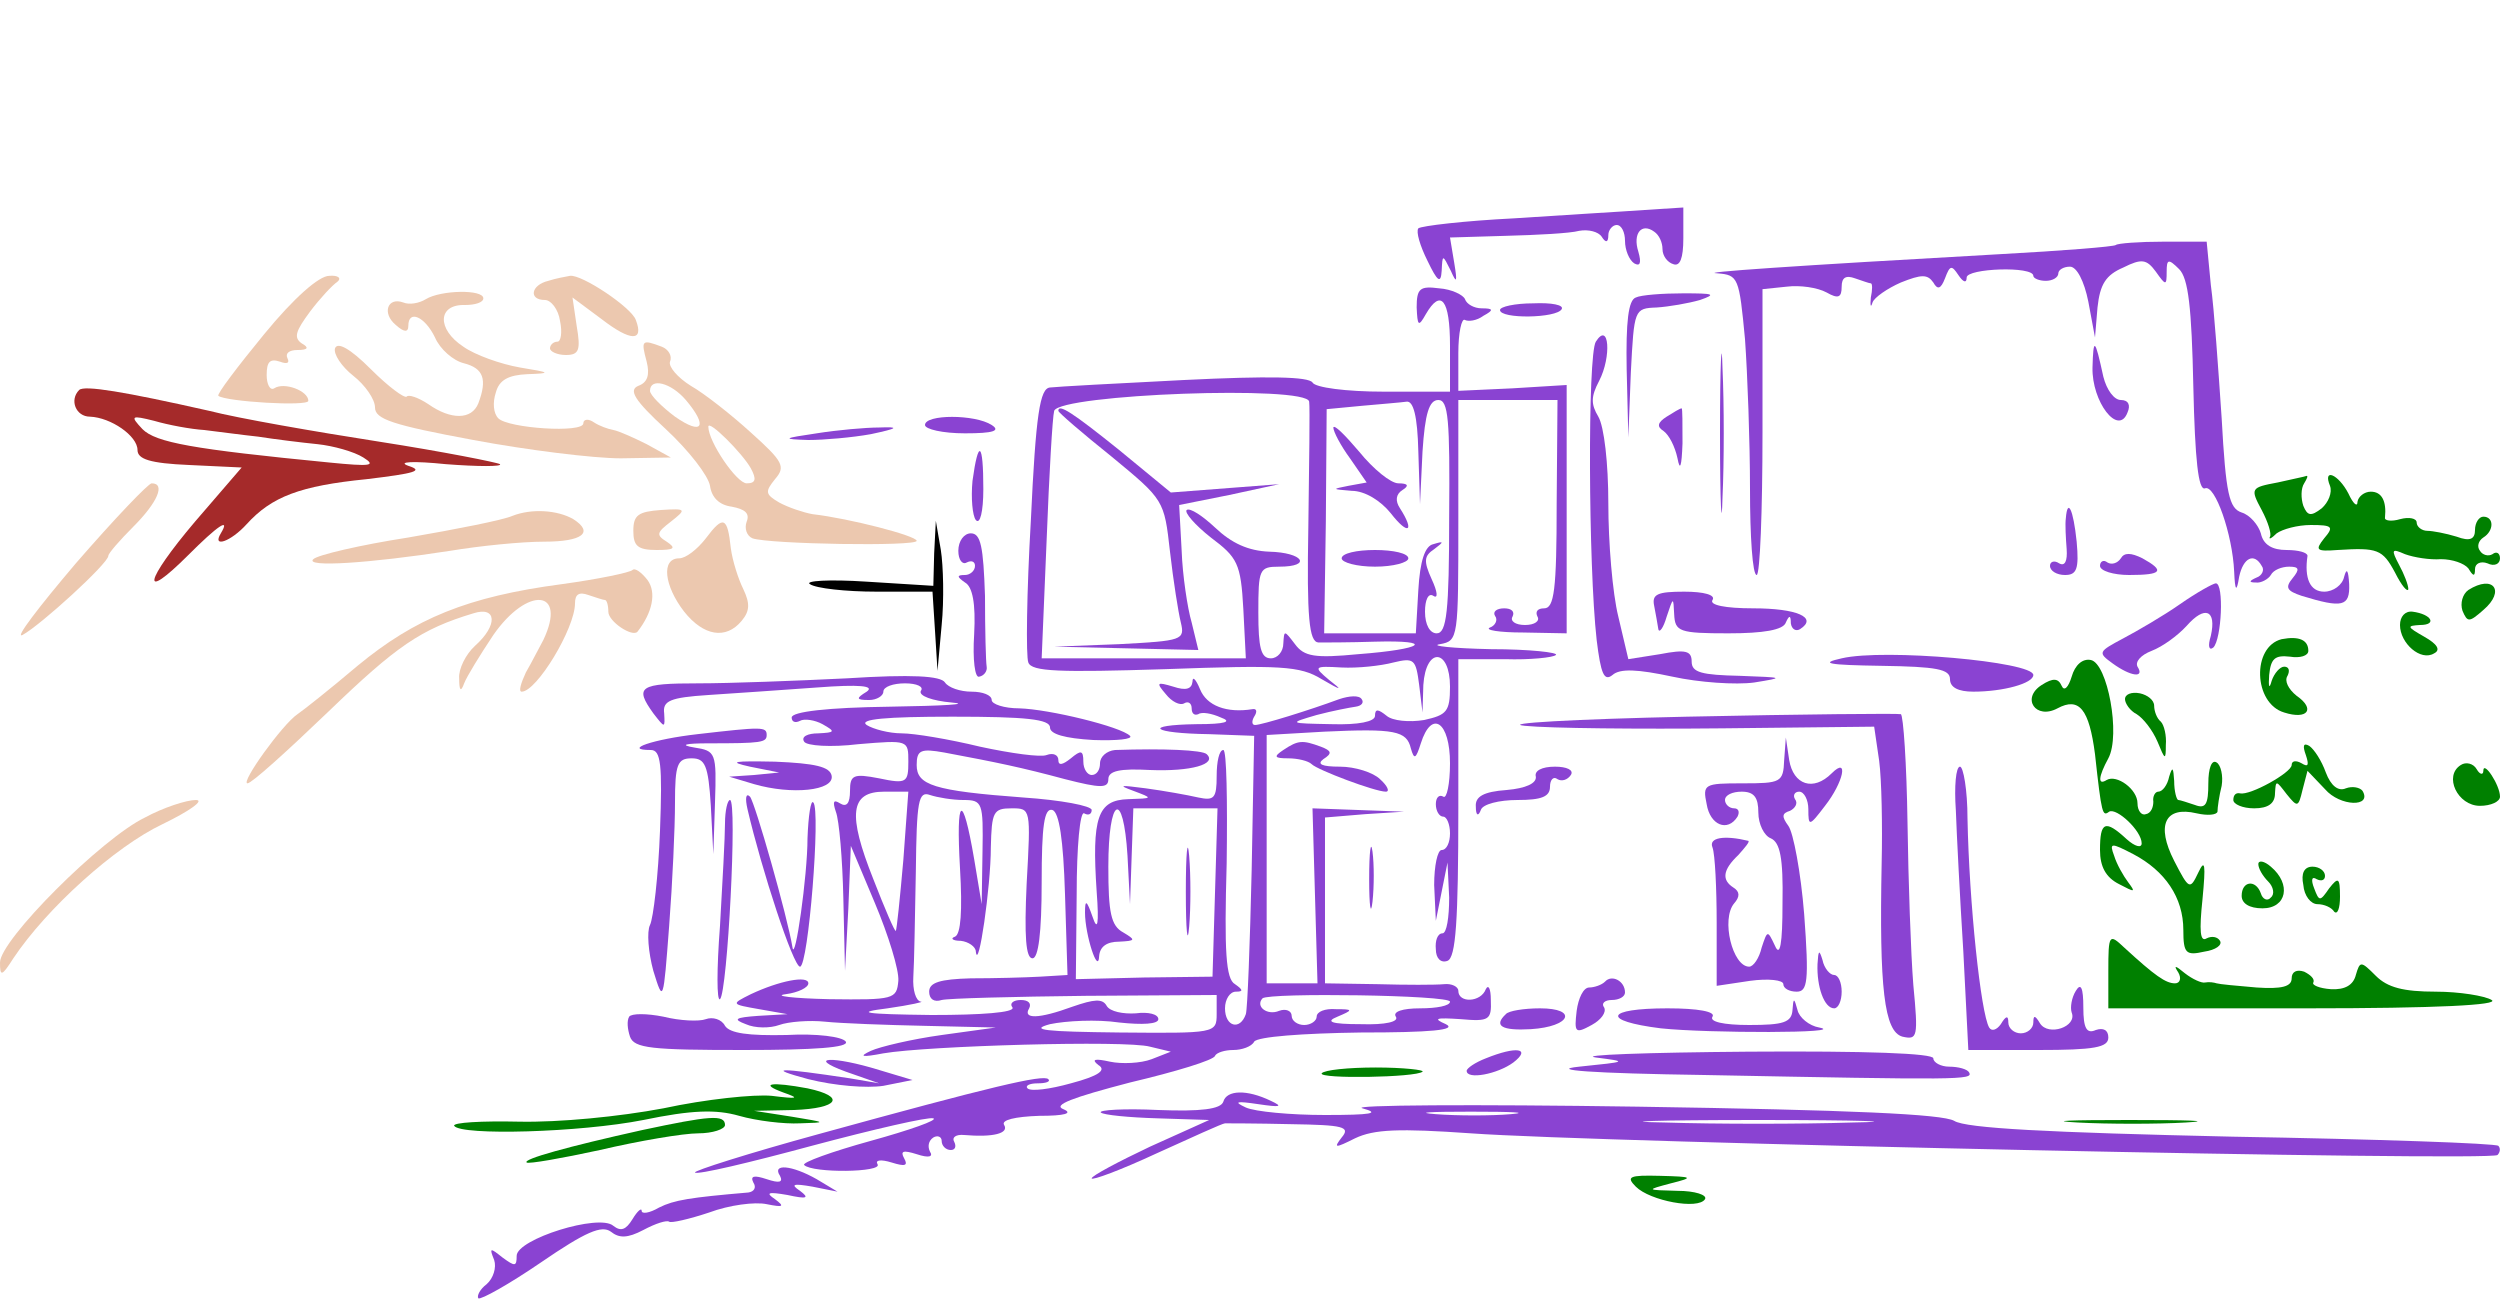 <?xml version="1.0" standalone="no"?>
<!DOCTYPE svg PUBLIC "-//W3C//DTD SVG 20010904//EN"
 "http://www.w3.org/TR/2001/REC-SVG-20010904/DTD/svg10.dtd">
<svg version="1.0" xmlns="http://www.w3.org/2000/svg"
 width="300pt" height="157pt" viewBox="0 0 300 157"
 preserveAspectRatio="xMidYMid meet">
<g transform="translate(0,157) scale(0.1,-0.1)"
fill="#8A43D2" stroke="none">
<path d="M1817 1308 c-60 -3 -111 -9 -115 -12 -3 -4 2 -21 11 -39 12 -25 16
-28 17 -12 1 20 1 20 11 0 7 -16 8 -14 4 10 l-5 30 67 2 c38 1 77 3 88 6 11 2
23 -1 27 -7 5 -8 8 -7 8 2 0 6 5 12 10 12 6 0 10 -9 10 -19 0 -11 5 -23 11
-27 7 -4 9 0 5 14 -7 22 4 35 19 24 6 -4 10 -13 10 -21 0 -8 6 -16 13 -18 8
-3 12 7 12 31 l0 37 -47 -3 c-27 -2 -97 -6 -156 -10z" />
<path d="M2539 1276 c-2 -2 -65 -7 -139 -11 -249 -14 -365 -22 -339 -23 25 -2
26 -5 33 -79 3 -42 6 -123 6 -180 0 -56 3 -103 8 -103 4 0 7 77 7 171 l0 172
29 3 c16 2 37 -1 48 -7 14 -8 18 -6 18 7 0 11 5 14 16 10 9 -3 17 -6 19 -6 2
0 2 -8 0 -17 -1 -10 0 -13 2 -6 2 6 18 17 34 24 25 10 32 10 39 0 5 -9 9 -8
14 5 6 16 8 16 16 4 6 -9 10 -10 10 -3 0 11 80 14 80 2 0 -3 7 -6 15 -6 8 0
15 4 15 9 0 4 6 8 14 8 8 0 17 -17 22 -42 l8 -43 3 36 c3 28 10 39 31 48 22
11 28 10 39 -5 12 -17 13 -17 13 0 0 15 2 16 15 3 11 -11 15 -46 17 -141 2
-88 6 -125 14 -122 12 5 33 -55 35 -100 1 -24 3 -25 6 -6 5 23 18 29 27 13 4
-5 0 -12 -6 -14 -9 -4 -10 -6 -1 -6 6 -1 15 4 18 9 3 6 13 10 22 10 12 0 13
-3 4 -14 -9 -11 -7 -15 11 -21 49 -15 58 -13 57 14 -1 17 -3 20 -6 9 -2 -10
-13 -18 -24 -18 -17 0 -24 16 -20 43 0 4 -11 7 -25 7 -17 0 -28 6 -31 20 -3
10 -13 22 -23 25 -15 5 -19 22 -24 113 -4 59 -9 131 -13 160 l-5 52 -52 0
c-29 0 -55 -2 -57 -4z" />
<path d="M317 1169 c-32 -39 -57 -72 -55 -74 9 -7 108 -13 108 -6 0 12 -29 23
-41 15 -5 -3 -9 5 -9 16 0 16 4 20 16 16 8 -3 12 -2 9 4 -3 6 2 10 12 10 13 0
14 3 5 8 -10 7 -7 15 10 38 12 16 27 32 33 36 5 4 1 8 -10 7 -12 0 -42 -26
-78 -70z" fill="#ECC8AF"/>
<path d="M658 1233 c-21 -5 -24 -23 -4 -23 7 0 16 -11 18 -25 3 -14 1 -25 -3
-25 -5 0 -9 -4 -9 -8 0 -4 9 -8 19 -8 16 0 18 6 13 35 l-5 34 35 -26 c35 -27
51 -27 41 -1 -5 15 -65 55 -79 53 -5 -1 -17 -3 -26 -6z" fill="#ECC8AF"/>
<path d="M1700 1201 c1 -22 2 -24 11 -8 18 31 29 18 29 -38 l0 -55 -79 0 c-46
0 -83 5 -86 11 -5 7 -52 8 -154 3 -80 -4 -153 -8 -161 -9 -12 -1 -17 -31 -23
-160 -5 -86 -6 -163 -3 -170 4 -11 37 -12 164 -8 139 5 162 4 188 -12 24 -14
26 -14 9 -1 -19 16 -19 17 15 15 19 -1 47 2 62 6 25 6 27 4 31 -27 l4 -33 1
33 c3 46 32 44 32 -2 0 -30 -4 -34 -31 -40 -18 -3 -38 -1 -45 5 -10 8 -14 9
-14 0 0 -7 -20 -11 -52 -10 -52 1 -52 1 -18 11 19 5 40 9 47 10 7 1 10 5 7 9
-3 5 -15 4 -27 0 -35 -13 -93 -31 -101 -31 -4 0 -4 5 -1 10 4 6 3 10 -2 9 -31
-5 -55 4 -63 24 -5 12 -9 16 -9 9 -1 -9 -8 -11 -23 -6 -20 6 -21 5 -9 -9 7 -9
17 -14 22 -11 5 3 9 0 9 -6 0 -6 3 -9 8 -7 4 3 16 1 27 -4 14 -5 6 -8 -29 -8
-66 -1 -54 -11 15 -12 l54 -2 -3 -161 c-2 -88 -5 -167 -7 -173 -7 -20 -25 -15
-25 7 0 11 6 20 13 20 9 0 9 2 -1 9 -11 6 -13 39 -10 145 1 75 0 136 -4 136
-5 0 -8 -14 -8 -31 0 -27 -3 -30 -22 -26 -13 3 -41 8 -63 11 -31 4 -34 4 -15
-3 24 -9 24 -9 -6 -10 -37 -1 -44 -22 -38 -111 3 -40 1 -48 -5 -30 -7 20 -9
21 -9 5 0 -27 16 -76 17 -52 1 11 9 17 24 17 20 1 20 2 5 11 -15 8 -18 24 -18
79 0 84 18 94 23 13 l3 -58 2 58 2 57 50 0 51 0 -3 -101 -3 -101 -82 -1 -82
-2 1 102 c0 57 4 100 9 97 5 -3 9 -1 9 4 0 5 -37 12 -82 15 -108 8 -128 15
-128 39 0 18 5 20 33 15 64 -12 93 -18 145 -32 43 -11 52 -11 52 0 0 10 14 13
50 11 49 -2 81 7 68 19 -5 5 -52 7 -110 5 -10 -1 -18 -8 -18 -16 0 -8 -4 -14
-10 -14 -5 0 -10 7 -10 16 0 14 -3 14 -15 4 -10 -8 -15 -9 -15 -2 0 6 -6 9
-14 6 -7 -3 -43 2 -80 10 -37 9 -79 16 -94 16 -15 0 -34 5 -42 10 -10 7 23 10
103 10 88 0 117 -3 117 -13 0 -8 18 -13 52 -15 28 -1 48 1 44 5 -11 11 -97 32
-133 33 -18 0 -33 5 -33 10 0 6 -11 10 -24 10 -14 0 -28 5 -32 11 -5 8 -40 10
-118 5 -61 -3 -141 -6 -178 -6 -71 0 -77 -4 -54 -36 14 -18 14 -18 13 0 -2 15
7 19 53 22 30 2 89 6 130 9 52 4 70 2 60 -5 -13 -8 -13 -10 3 -10 9 0 17 5 17
10 0 6 12 10 26 10 14 0 23 -4 19 -9 -3 -6 14 -12 37 -14 24 -2 -10 -4 -74 -5
-75 -1 -118 -6 -118 -13 0 -5 4 -7 10 -4 5 3 18 1 27 -4 16 -9 15 -10 -5 -11
-13 0 -21 -4 -17 -10 3 -5 32 -7 65 -3 60 5 60 5 60 -21 0 -25 -2 -27 -35 -20
-31 6 -35 4 -35 -15 0 -15 -4 -20 -12 -15 -8 5 -9 2 -5 -10 4 -10 8 -57 9
-104 l2 -87 4 75 3 75 29 -69 c16 -38 29 -80 28 -93 -2 -22 -5 -23 -83 -22
-44 1 -68 4 -52 6 15 2 27 8 27 13 0 10 -35 3 -69 -13 -24 -12 -24 -12 10 -18
l34 -6 -35 -2 c-28 -2 -31 -4 -15 -10 11 -5 29 -5 40 -1 11 4 36 6 55 4 19 -2
73 -4 120 -5 l85 -2 -65 -9 c-36 -5 -74 -14 -85 -19 -15 -7 -11 -8 15 -3 52 9
291 16 320 8 l25 -6 -23 -9 c-13 -5 -36 -6 -50 -3 -18 4 -23 3 -14 -4 10 -6 1
-13 -33 -22 -25 -7 -48 -10 -52 -6 -3 3 2 6 12 6 10 0 16 2 13 5 -6 6 -69 -9
-276 -66 -84 -23 -150 -44 -148 -46 3 -3 66 12 140 32 75 20 140 35 146 33 6
-2 -28 -14 -75 -27 -47 -13 -83 -26 -80 -29 10 -10 95 -9 88 1 -3 5 4 6 17 2
16 -5 20 -4 15 5 -5 9 -1 10 15 5 15 -5 20 -3 16 3 -3 6 -2 13 4 17 5 3 10 1
10 -4 0 -6 5 -11 11 -11 5 0 7 4 4 10 -3 5 2 9 12 8 35 -3 54 2 48 12 -4 6 13
10 42 11 31 0 41 3 29 8 -13 5 11 14 80 32 55 13 101 27 102 32 2 4 12 7 22 7
10 0 22 4 25 10 4 6 58 10 128 11 84 0 116 3 102 10 -16 7 -12 8 18 6 34 -3
37 -1 36 23 0 14 -3 19 -6 13 -6 -16 -33 -17 -33 -2 0 5 -8 9 -17 8 -10 -1
-46 -1 -80 0 l-63 1 0 99 0 100 48 4 47 3 -55 2 -55 2 3 -105 3 -105 -30 0
-31 0 0 149 0 149 69 4 c85 4 99 1 104 -20 4 -14 6 -13 12 6 13 41 35 26 35
-24 0 -25 -4 -43 -8 -40 -5 3 -9 -1 -9 -9 0 -8 4 -15 9 -15 4 0 8 -9 8 -20 0
-11 -4 -20 -10 -20 -5 0 -9 -19 -9 -42 l2 -43 7 35 7 35 2 -42 c0 -24 -3 -43
-8 -43 -6 0 -9 -9 -8 -19 0 -11 6 -17 14 -14 10 4 13 47 13 184 l0 178 56 0
c30 -1 58 2 61 5 4 3 -32 7 -78 7 -46 1 -74 4 -61 6 22 4 22 7 22 149 l0 144
59 0 60 0 -1 -125 c0 -103 -3 -125 -15 -125 -8 0 -11 -4 -8 -10 3 -5 -3 -10
-15 -10 -12 0 -18 5 -15 10 3 6 -1 10 -10 10 -9 0 -14 -4 -11 -9 4 -5 0 -12
-6 -14 -7 -3 11 -6 40 -6 l52 -1 0 149 0 149 -65 -4 -65 -3 0 45 c0 25 4 43 8
40 4 -2 14 -1 22 5 13 7 12 9 -2 9 -9 0 -18 5 -20 11 -2 5 -16 12 -31 13 -23
3 -27 0 -27 -23z m-129 -113 c1 -7 0 -75 -1 -150 -2 -110 1 -138 12 -139 7 0
38 0 68 1 73 2 59 -9 -20 -15 -52 -5 -65 -3 -76 12 -13 17 -13 17 -14 1 0 -10
-7 -18 -15 -18 -12 0 -15 13 -15 55 0 52 1 55 25 55 40 0 29 17 -12 18 -25 1
-45 10 -65 29 -15 14 -30 24 -34 21 -3 -3 10 -18 29 -33 32 -24 36 -31 39 -86
l3 -59 -123 0 -122 0 6 143 c3 78 7 147 9 154 7 20 304 31 306 11z m131 -60
l2 -63 3 63 c3 46 8 62 19 62 12 0 14 -23 13 -140 0 -114 -3 -140 -15 -140 -8
0 -14 10 -14 26 0 14 4 23 10 19 6 -4 5 5 -2 20 -10 22 -9 28 3 36 12 9 12 10
-1 6 -10 -2 -16 -20 -18 -55 l-3 -52 -55 0 -55 0 2 134 1 135 42 4 c22 2 47 4
54 5 8 1 13 -17 14 -60z m-618 -490 c-4 -46 -8 -84 -9 -85 -1 -2 -13 26 -27
62 -31 78 -28 105 13 105 l29 0 -6 -82z m72 72 c23 0 24 -3 23 -62 l-1 -63 -9
54 c-14 82 -22 76 -17 -11 3 -51 1 -79 -6 -82 -6 -2 -3 -5 7 -5 9 -1 18 -7 18
-13 3 -25 18 78 18 125 1 43 3 47 25 47 23 0 23 0 18 -90 -3 -64 -1 -90 7 -90
7 0 11 30 11 91 0 68 3 90 13 87 8 -3 13 -35 15 -101 l3 -97 -33 -2 c-18 -1
-55 -2 -83 -2 -37 -1 -50 -5 -50 -16 0 -9 6 -13 15 -10 8 2 86 4 173 5 l157 1
0 -23 c0 -23 -2 -23 -117 -22 -88 1 -109 3 -83 10 19 4 56 6 83 2 28 -3 47 -2
47 4 0 6 -12 9 -27 7 -15 -1 -31 2 -35 9 -5 9 -15 8 -41 -1 -41 -15 -60 -15
-52 -2 3 6 -1 10 -10 10 -9 0 -14 -4 -10 -9 3 -6 -37 -9 -97 -9 -82 1 -93 3
-53 8 28 4 45 8 40 8 -6 1 -10 14 -9 30 1 15 2 71 3 126 1 85 3 97 17 92 9 -3
27 -6 40 -6z m584 -242 c0 -5 -16 -8 -36 -8 -21 0 -33 -4 -29 -10 4 -6 -12
-10 -42 -9 -36 0 -43 3 -28 9 19 8 19 9 -2 9 -13 1 -23 -3 -23 -9 0 -5 -7 -10
-15 -10 -8 0 -15 5 -15 11 0 6 -7 9 -15 6 -14 -6 -29 5 -20 15 8 7 225 4 225
-4z" />
<path d="M1270 1077 c0 -2 29 -27 64 -55 63 -52 63 -52 70 -114 4 -35 10 -73
13 -85 5 -21 2 -22 -74 -26 l-78 -3 87 -2 86 -2 -8 33 c-5 17 -11 57 -12 86
l-3 55 60 12 60 13 -65 -5 -65 -5 -62 51 c-56 45 -73 56 -73 47z" />
<path d="M1600 1057 c0 -5 9 -22 20 -37 l20 -29 -22 -4 c-20 -4 -20 -4 4 -6
16 0 35 -12 47 -27 21 -27 29 -22 11 6 -6 9 -5 17 3 22 8 5 7 8 -5 8 -9 0 -30
17 -47 38 -17 20 -30 33 -31 29z" />
<path d="M1610 900 c0 -5 18 -10 40 -10 22 0 40 5 40 10 0 6 -18 10 -40 10
-22 0 -40 -4 -40 -10z" />
<path d="M511 1211 c-8 -5 -20 -7 -27 -4 -19 7 -26 -13 -9 -27 10 -9 15 -9 15
-1 0 20 20 11 32 -14 6 -14 22 -28 35 -31 23 -6 28 -19 17 -48 -8 -20 -33 -20
-60 -1 -12 8 -24 12 -26 9 -3 -2 -22 12 -43 33 -25 25 -40 33 -43 25 -2 -7 8
-22 22 -33 14 -11 26 -28 26 -38 0 -14 21 -21 118 -39 64 -12 144 -22 177 -22
l60 1 -29 16 c-16 8 -34 16 -40 17 -6 1 -17 5 -23 9 -7 5 -13 4 -13 -1 0 -12
-90 -6 -102 6 -6 6 -7 19 -3 31 4 15 15 21 38 22 29 1 28 2 -9 8 -23 4 -54 15
-68 25 -32 21 -31 51 2 50 12 0 22 3 22 8 0 11 -51 10 -69 -1z" fill="#ECC8AF"/>
<path d="M1963 1213 c-9 -3 -12 -29 -11 -86 l2 -82 3 78 c4 76 4 77 31 78 15
1 38 5 52 9 20 7 17 8 -20 8 -25 0 -51 -2 -57 -5z" />
<path d="M1800 1198 c0 -11 68 -10 74 1 3 5 -12 8 -34 7 -22 0 -40 -4 -40 -8z" />
<path d="M2064 1050 c0 -85 2 -120 3 -77 2 42 2 112 0 155 -1 42 -3 7 -3 -78z"  />
<path d="M1915 1160 c-10 -16 -9 -269 1 -358 5 -41 9 -50 19 -42 9 8 30 7 72
-2 32 -7 76 -10 98 -7 37 6 36 6 -17 8 -46 1 -58 4 -58 17 0 13 -7 15 -38 9
l-38 -6 -12 51 c-7 28 -12 89 -12 136 0 48 -5 92 -12 104 -9 15 -9 24 1 43 15
29 12 72 -4 47z" />
<path d="M776 1136 c4 -16 1 -25 -10 -29 -12 -5 -5 -17 33 -52 28 -26 51 -56
53 -68 2 -14 11 -23 26 -25 16 -3 22 -8 18 -18 -3 -8 0 -17 7 -20 20 -7 197
-10 197 -3 0 6 -81 27 -125 32 -11 2 -29 8 -40 14 -17 10 -17 13 -5 28 13 15
10 21 -29 56 -23 21 -56 47 -72 56 -16 10 -27 23 -25 29 3 7 -2 15 -10 18 -24
9 -25 8 -18 -18z m47 -46 c27 -32 20 -43 -13 -20 -16 12 -30 26 -30 31 0 16
25 10 43 -11z m78 -82 c7 -13 6 -18 -5 -18 -12 0 -46 50 -46 68 0 9 41 -32 51
-50z" fill="#ECC8AF"/>
<path d="M2511 1129 c-1 -41 31 -83 42 -54 4 9 1 15 -8 15 -8 0 -17 12 -21 28
-10 46 -12 48 -13 11z"  />
<path d="M95 1102 c-12 -12 -4 -32 13 -32 25 -1 57 -23 57 -40 0 -11 15 -16
62 -18 l63 -3 -56 -65 c-61 -72 -66 -98 -8 -40 35 35 51 46 39 26 -11 -18 12
-10 31 11 30 33 64 46 144 54 58 7 69 10 50 16 -14 5 6 6 45 2 39 -3 68 -3 65
0 -3 2 -68 15 -145 27 -77 12 -169 28 -204 37 -102 23 -150 31 -156 25z m150
-48 c17 -2 46 -6 65 -8 19 -3 51 -7 71 -9 19 -2 44 -9 55 -16 16 -10 9 -11
-41 -6 -164 16 -208 24 -224 40 -15 16 -14 17 14 10 17 -5 44 -10 60 -11z" fill="brown"/>
<path d="M2000 1070 c-11 -7 -12 -12 -4 -17 7 -5 14 -19 17 -33 3 -16 5 -10 6
18 0 23 0 42 -1 42 -2 0 -10 -5 -18 -10z" />
<path d="M1110 1060 c0 -5 21 -10 48 -10 34 0 43 3 32 10 -20 13 -80 13 -80 0z" />
<path d="M980 1050 c-41 -6 -42 -7 -10 -8 19 0 53 3 75 7 33 7 35 9 10 8 -16
0 -50 -3 -75 -7z"  />
<path d="M1167 993 c-2 -21 0 -42 4 -47 5 -6 9 10 9 37 0 57 -6 61 -13 10z" />
<path d="M2733 991 c-32 -6 -33 -7 -19 -33 8 -15 12 -29 10 -32 -2 -4 2 -2 8
4 7 5 25 10 41 10 26 0 28 -2 16 -16 -11 -14 -10 -16 16 -14 48 3 54 1 69 -27
8 -16 15 -24 16 -20 0 5 -5 18 -11 29 -10 19 -9 20 7 13 11 -4 30 -7 43 -6 14
0 28 -5 33 -11 6 -10 8 -10 8 -1 0 7 7 10 15 7 8 -4 15 -1 15 6 0 6 -4 9 -9 5
-5 -3 -12 -1 -15 4 -4 5 -2 12 4 16 13 8 13 25 0 25 -5 0 -10 -7 -10 -16 0
-11 -6 -14 -22 -8 -13 4 -29 7 -35 7 -7 0 -13 5 -13 10 0 5 -9 7 -20 4 -10 -3
-19 -2 -18 2 2 20 -4 31 -17 31 -8 0 -15 -6 -16 -12 0 -7 -5 -3 -11 10 -12 23
-31 31 -22 9 3 -8 -2 -20 -10 -27 -13 -10 -17 -9 -22 3 -3 9 -3 21 1 27 3 5 5
9 3 9 -2 -1 -18 -4 -35 -8z"  fill="green"/>
<path d="M91 894 c-45 -53 -74 -91 -64 -86 22 12 103 86 103 95 0 3 14 19 30
35 29 29 39 52 22 52 -4 0 -45 -43 -91 -96z"   fill="#ECC8AF"/>
<path d="M615 951 c-11 -5 -67 -16 -125 -26 -58 -9 -109 -21 -114 -26 -11 -10
67 -5 164 10 36 6 86 11 113 11 46 0 60 11 35 27 -19 11 -50 13 -73 4z" fill="#ECC8AF"/>
<path d="M760 933 c0 -18 5 -23 28 -23 21 0 24 2 12 10 -13 8 -12 11 5 24 19
15 19 16 -12 14 -27 -2 -33 -6 -33 -25z" fill="#ECC8AF"/>
<path d="M2479 948 c-1 -7 0 -24 1 -37 1 -14 -2 -21 -9 -17 -6 4 -11 2 -11 -3
0 -6 8 -11 18 -11 14 0 17 7 14 40 -4 39 -11 53 -13 28z" />
<path d="M847 924 c-10 -13 -24 -24 -32 -24 -22 0 -18 -33 6 -64 23 -29 50
-34 69 -11 10 12 10 21 2 38 -6 12 -13 34 -15 49 -4 38 -9 40 -30 12z" fill="#ECC8AF"/>
<path d="M1121 906 l-1 -39 -80 5 c-45 3 -75 1 -68 -3 7 -5 43 -9 80 -9 l67 0
3 -47 3 -48 5 55 c3 30 2 71 -1 90 l-6 35 -2 -39z" fill="black" />
<path d="M1150 909 c0 -11 5 -17 10 -14 6 3 10 1 10 -4 0 -6 -6 -11 -12 -11
-10 0 -10 -2 0 -9 9 -5 13 -25 11 -62 -2 -31 1 -53 6 -51 6 1 10 7 9 12 -1 6
-2 44 -2 85 -2 59 -5 75 -17 75 -8 0 -15 -9 -15 -21z" />
<path d="M2545 900 c-4 -6 -11 -8 -16 -5 -5 4 -9 1 -9 -4 0 -6 16 -11 35 -11
40 0 43 5 16 20 -14 7 -22 7 -26 0z" />
<path d="M759 886 c-3 -3 -41 -11 -85 -17 -113 -15 -176 -41 -245 -98 -33 -28
-66 -54 -72 -58 -18 -12 -69 -83 -60 -83 5 0 48 39 97 86 82 79 111 99 174
118 28 9 30 -14 2 -39 -11 -10 -20 -28 -19 -39 0 -15 2 -17 6 -6 3 8 19 34 35
58 41 59 89 55 60 -6 -5 -9 -14 -27 -21 -39 -6 -13 -9 -23 -5 -23 18 0 64 76
64 106 0 11 5 14 16 10 9 -3 18 -6 20 -6 2 0 4 -6 4 -14 0 -12 29 -31 35 -24
18 23 23 47 12 62 -7 9 -15 15 -18 12z" fill="#ECC8AF"/>
<path d="M2616 845 c-20 -14 -51 -32 -68 -41 -30 -16 -31 -17 -13 -30 22 -16
39 -18 30 -4 -3 6 4 14 17 19 13 5 31 18 42 30 22 25 36 19 29 -12 -4 -13 -2
-18 3 -14 10 10 13 77 3 77 -3 0 -23 -11 -43 -25z" />
<path d="M2962 862 c-7 -5 -10 -16 -7 -25 6 -14 8 -14 25 1 27 23 12 43 -18
24z" fill="green"/>
<path d="M1985 843 c2 -10 4 -22 5 -28 1 -5 6 1 10 15 8 24 8 24 9 3 1 -21 6
-23 65 -23 42 0 66 4 69 13 4 9 6 9 6 -1 1 -7 6 -10 11 -7 22 14 -4 25 -56 25
-34 0 -53 4 -49 10 4 6 -10 10 -34 10 -32 0 -39 -3 -36 -17z"/>
<path d="M2880 820 c0 -22 25 -44 41 -34 8 4 4 11 -12 20 -21 12 -21 13 -5 14
21 0 14 13 -9 16 -9 1 -15 -6 -15 -16z" fill="green"/>
<path d="M2738 803 c-36 -9 -34 -77 3 -88 28 -9 38 4 15 20 -10 8 -15 18 -11
24 3 6 2 11 -4 11 -5 0 -12 -8 -15 -17 -3 -11 -4 -7 -3 7 2 20 7 24 25 22 12
-2 22 1 22 7 0 13 -11 18 -32 14z" fill="green"/>
<path d="M2210 780 c-27 -6 -17 -8 48 -9 66 -1 82 -4 82 -16 0 -10 10 -15 28
-15 36 0 72 10 72 20 0 16 -179 32 -230 20z" />
<path d="M2486 758 c-4 -13 -9 -18 -12 -11 -4 9 -10 10 -24 1 -25 -16 -7 -42
19 -28 26 14 38 -1 45 -55 8 -73 9 -75 17 -69 9 5 39 -23 39 -38 0 -6 -8 -4
-18 5 -26 24 -32 21 -32 -13 0 -20 7 -33 23 -41 19 -10 20 -10 11 2 -6 8 -14
22 -17 32 -6 16 -4 16 23 2 38 -20 60 -52 60 -91 0 -28 3 -31 25 -26 14 2 22
8 19 13 -3 5 -10 6 -16 3 -8 -5 -9 9 -5 47 4 42 3 49 -5 32 -10 -21 -11 -21
-29 14 -22 43 -11 66 27 57 13 -3 24 -2 25 2 0 5 2 19 5 31 2 12 -1 25 -6 28
-6 4 -10 -7 -10 -25 0 -25 -3 -31 -16 -26 -9 3 -18 6 -20 6 -2 0 -5 10 -5 23
-1 16 -2 18 -6 5 -2 -10 -8 -18 -13 -18 -4 0 -7 -6 -6 -12 0 -7 -3 -14 -9 -15
-5 -2 -10 4 -10 13 0 17 -25 35 -37 28 -11 -7 -10 4 2 26 15 28 -1 114 -21
118 -10 2 -19 -6 -23 -20z" fill="green"/>
<path d="M2550 731 c0 -5 6 -14 14 -18 8 -5 19 -19 25 -33 9 -22 10 -23 10 -4
1 11 -2 24 -6 28 -5 4 -8 13 -8 19 0 7 -8 13 -17 15 -10 2 -18 -1 -18 -7z" fill="green"/>
<path d="M2025 710 c-137 -3 -225 -8 -195 -11 30 -3 137 -4 237 -3 l182 2 6
-41 c3 -23 4 -78 3 -122 -3 -151 3 -203 25 -209 18 -4 19 -1 13 62 -3 37 -6
125 -7 195 -1 70 -5 129 -8 130 -3 1 -118 0 -256 -3z"/>
<path d="M837 689 c-53 -6 -91 -19 -56 -19 12 0 14 -17 11 -97 -2 -54 -8 -105
-12 -113 -4 -8 -2 -33 4 -55 12 -39 12 -38 19 54 4 52 7 118 7 148 0 46 3 53
20 53 16 0 20 -8 23 -57 l3 -58 2 62 c2 60 1 62 -25 66 -18 3 -11 5 17 5 64 0
70 1 70 10 0 10 -5 10 -83 1z" />
<path d="M1540 670 c-12 -8 -11 -10 6 -10 11 0 24 -3 28 -7 7 -7 76 -33 89
-33 5 0 2 7 -7 15 -8 8 -30 15 -48 15 -22 0 -28 3 -20 9 11 7 10 10 -3 15 -22
8 -27 8 -45 -4z" />
<path d="M2141 658 c-1 -27 -4 -28 -50 -28 -46 0 -48 -1 -43 -25 4 -25 25 -34
37 -15 3 6 1 10 -4 10 -6 0 -11 5 -11 10 0 6 9 10 20 10 15 0 20 -7 20 -25 0
-14 7 -28 15 -31 11 -5 15 -23 14 -78 0 -49 -3 -65 -9 -51 -9 19 -9 19 -16 -2
-3 -13 -10 -23 -15 -23 -20 0 -34 57 -18 76 7 8 7 14 -1 19 -14 9 -13 21 6 39
8 9 14 16 12 17 -29 7 -48 4 -43 -8 3 -8 5 -49 5 -90 l0 -76 40 6 c22 3 40 1
40 -4 0 -5 7 -9 16 -9 13 0 15 12 9 93 -4 50 -13 98 -19 106 -8 11 -8 15 2 18
6 3 10 9 6 14 -3 5 0 9 5 9 6 0 11 -10 11 -21 0 -21 1 -21 20 4 22 28 29 60 8
39 -22 -22 -46 -14 -51 16 l-4 27 -2 -27z" />
<path d="M2767 664 c4 -12 3 -15 -5 -10 -7 4 -12 3 -12 -2 0 -9 -50 -37 -62
-34 -5 1 -8 -2 -8 -8 0 -5 11 -10 25 -10 17 0 25 6 25 18 1 16 1 16 14 -1 13
-16 14 -16 19 5 l6 23 21 -22 c18 -21 57 -22 45 -2 -3 4 -12 6 -20 3 -9 -4
-18 3 -24 19 -5 14 -14 28 -20 32 -7 4 -8 0 -4 -11z" fill="green"/>
<path d="M900 650 l35 -7 -30 -3 -30 -2 30 -9 c45 -13 96 -8 93 10 -2 11 -20
15 -68 17 -50 1 -57 0 -30 -6z" />
<path d="M2953 652 c-21 -13 -4 -49 23 -49 13 0 24 5 24 11 0 14 -20 44 -20
31 0 -5 -4 -5 -8 2 -4 7 -13 9 -19 5z" fill="green"/>
<path d="M1843 638 c1 -8 -12 -14 -35 -16 -28 -2 -38 -8 -37 -20 0 -11 3 -12
6 -4 2 7 22 12 44 12 29 0 39 4 39 16 0 8 4 13 9 9 5 -3 12 -1 16 5 4 6 -5 10
-19 10 -16 0 -25 -5 -23 -12z" />
<path d="M2347 598 c1 -29 5 -106 9 -170 l6 -118 84 0 c67 0 84 3 84 15 0 9
-6 12 -15 9 -11 -5 -15 2 -15 27 0 24 -3 30 -9 20 -5 -8 -7 -20 -5 -26 7 -17
-28 -29 -38 -13 -6 10 -8 10 -8 1 0 -7 -7 -13 -15 -13 -8 0 -15 6 -15 13 0 9
-3 8 -9 -2 -5 -7 -11 -9 -14 -4 -10 17 -24 149 -26 251 0 34 -5 62 -9 62 -5 0
-7 -24 -5 -52z" />
<path d="M897 599 c17 -73 55 -189 63 -189 10 0 25 188 16 197 -3 4 -6 -16 -7
-43 0 -45 -15 -150 -18 -131 -6 37 -45 174 -51 181 -5 5 -6 -2 -3 -15z" />
<path d="M174 589 c-52 -25 -174 -147 -174 -174 0 -17 2 -17 16 5 40 60 122
134 179 161 33 16 51 29 40 29 -11 0 -39 -9 -61 -21z" fill="#ECC8AF"/>
<path d="M870 582 c0 -16 -3 -71 -6 -123 -4 -52 -4 -91 0 -88 9 8 21 239 12
239 -3 0 -6 -13 -6 -28z" />
<path d="M1423 500 c0 -47 2 -66 4 -42 2 23 2 61 0 85 -2 23 -4 4 -4 -43z" />
<path d="M1643 515 c0 -33 2 -45 4 -27 2 18 2 45 0 60 -2 15 -4 0 -4 -33z" />
<path d="M2710 533 c0 -5 5 -14 12 -21 6 -6 8 -15 3 -19 -4 -5 -10 -2 -12 5
-6 17 -23 15 -23 -3 0 -9 9 -15 25 -15 29 0 35 29 10 50 -8 7 -15 8 -15 3z" fill="green"/>
<path d="M2764 508 c1 -13 9 -23 17 -23 8 0 17 -4 20 -9 4 -4 7 4 7 18 0 23
-2 24 -13 10 -11 -16 -12 -16 -18 0 -4 10 -3 15 3 11 6 -3 10 -1 10 4 0 6 -7
11 -15 11 -10 0 -14 -8 -11 -22z" fill="green"/>
<path d="M2530 405 l0 -45 238 0 c157 0 232 4 222 10 -8 5 -39 10 -67 10 -39
0 -58 5 -72 19 -18 18 -19 18 -24 1 -3 -12 -13 -18 -30 -17 -14 1 -23 5 -21 8
2 4 -3 9 -11 13 -9 3 -15 0 -15 -8 0 -10 -12 -13 -42 -11 -24 2 -45 4 -48 5
-3 1 -9 2 -14 1 -4 -1 -15 4 -24 11 -12 10 -14 10 -8 1 4 -7 2 -13 -4 -13 -11
0 -24 9 -61 43 -18 17 -19 16 -19 -28z" fill="green"/>
<path d="M2181 413 c-1 -27 8 -53 20 -53 5 0 9 9 9 20 0 11 -4 20 -9 20 -5 0
-12 8 -14 18 -4 13 -5 12 -6 -5z" />
<path d="M1926 392 c-4 -4 -13 -7 -19 -7 -7 0 -13 -13 -15 -28 -3 -26 -2 -28
18 -17 11 6 18 15 15 21 -4 5 1 9 9 9 9 0 16 4 16 9 0 14 -16 22 -24 13z" />
<path d="M2151 358 c-1 -15 -11 -18 -52 -18 -31 0 -48 4 -44 10 4 6 -17 10
-54 10 -75 0 -80 -15 -8 -24 57 -6 226 -6 190 1 -12 2 -24 12 -26 21 -4 15 -5
15 -6 0z" />
<path d="M755 350 c-3 -5 -2 -15 1 -24 5 -14 26 -16 136 -16 86 0 127 3 123
10 -4 6 -35 10 -71 8 -46 -1 -68 2 -74 11 -4 8 -15 11 -23 8 -8 -3 -31 -2 -51
3 -20 4 -38 4 -41 0z"/>
<path d="M1807 353 c-15 -14 -5 -20 30 -18 48 3 57 25 11 25 -19 0 -38 -3 -41
-7z" />
<path d="M1783 300 c-13 -5 -23 -12 -23 -15 0 -11 37 -4 56 10 22 17 4 20 -33
5z" />
<path d="M1915 301 c39 -5 38 -5 -20 -11 -38 -4 15 -8 150 -10 307 -6 323 -6
318 3 -2 4 -13 7 -24 7 -10 0 -19 5 -19 10 0 6 -80 9 -222 8 -123 -1 -205 -4
-183 -7z" />
<path d="M1015 284 l40 -14 -35 6 c-86 13 -102 13 -50 -1 32 -8 70 -11 90 -8
l35 7 -40 12 c-55 17 -89 16 -40 -2z" />
<path d="M1586 282 c-4 -7 114 -5 121 2 3 2 -23 5 -56 5 -33 0 -62 -3 -65 -7z" fill="green"/>
<path d="M940 259 c20 -7 18 -8 -14 -4 -21 2 -79 -4 -130 -15 -53 -10 -125
-17 -173 -16 -45 1 -80 -1 -78 -5 8 -12 151 -8 227 7 58 12 87 13 115 5 21 -6
54 -10 73 -9 33 1 32 1 -10 8 l-45 7 48 1 c53 2 63 16 16 26 -43 8 -59 6 -29
-5z" fill="green"/>
<path d="M1468 248 c-3 -9 -27 -12 -78 -10 -41 2 -72 0 -69 -3 3 -3 34 -6 68
-7 l62 -2 -71 -32 c-38 -18 -70 -35 -70 -38 0 -3 35 10 78 30 42 19 79 36 82
36 3 0 38 0 79 -1 63 -1 72 -3 61 -16 -10 -13 -8 -13 16 -1 23 11 53 12 139 6
151 -11 1224 -34 1232 -26 3 3 4 8 1 11 -3 3 -146 8 -319 11 -221 5 -320 10
-334 19 -14 8 -122 13 -380 17 -198 3 -346 2 -330 -2 22 -6 11 -8 -45 -8 -41
0 -84 4 -95 9 -15 7 -12 8 15 4 27 -4 30 -3 15 4 -29 14 -53 13 -57 -1z m345
-15 c-23 -2 -64 -2 -90 0 -26 2 -7 3 42 3 50 0 71 -1 48 -3z m410 -10 c-62 -2
-164 -2 -225 0 -62 1 -12 3 112 3 124 0 174 -2 113 -3z"/>
<path d="M771 214 c-90 -20 -144 -35 -139 -39 2 -2 42 5 88 15 47 11 100 20
118 20 17 0 32 5 32 10 0 13 -19 11 -99 -6z" fill="green"/>
<path d="M2493 223 c37 -2 96 -2 130 0 34 2 4 3 -68 3 -71 0 -99 -1 -62 -3z" fill="green"/>
<path d="M936 159 c4 -8 -1 -9 -16 -4 -15 5 -20 4 -16 -4 4 -6 1 -11 -6 -12
-70 -6 -89 -9 -107 -18 -12 -7 -21 -8 -21 -4 0 4 -5 0 -11 -10 -8 -13 -14 -15
-23 -8 -17 15 -116 -16 -116 -36 0 -13 -2 -13 -17 -2 -15 12 -16 12 -10 -3 3
-9 -1 -22 -9 -29 -8 -6 -12 -14 -10 -17 3 -2 37 17 75 43 54 37 73 45 84 37
10 -8 20 -8 39 2 15 8 28 12 31 10 2 -2 24 3 48 11 24 9 55 13 69 10 20 -4 22
-3 10 6 -12 8 -8 9 15 5 23 -5 27 -4 15 5 -12 8 -8 9 15 5 l30 -6 -25 15 c-30
17 -54 19 -44 4z" />
<path d="M1963 146 c17 -17 75 -28 83 -15 3 5 -12 10 -33 10 -38 1 -38 1 -8 9
28 7 27 8 -13 9 -37 1 -41 -1 -29 -13z" fill="green"/>
</g>
</svg>
